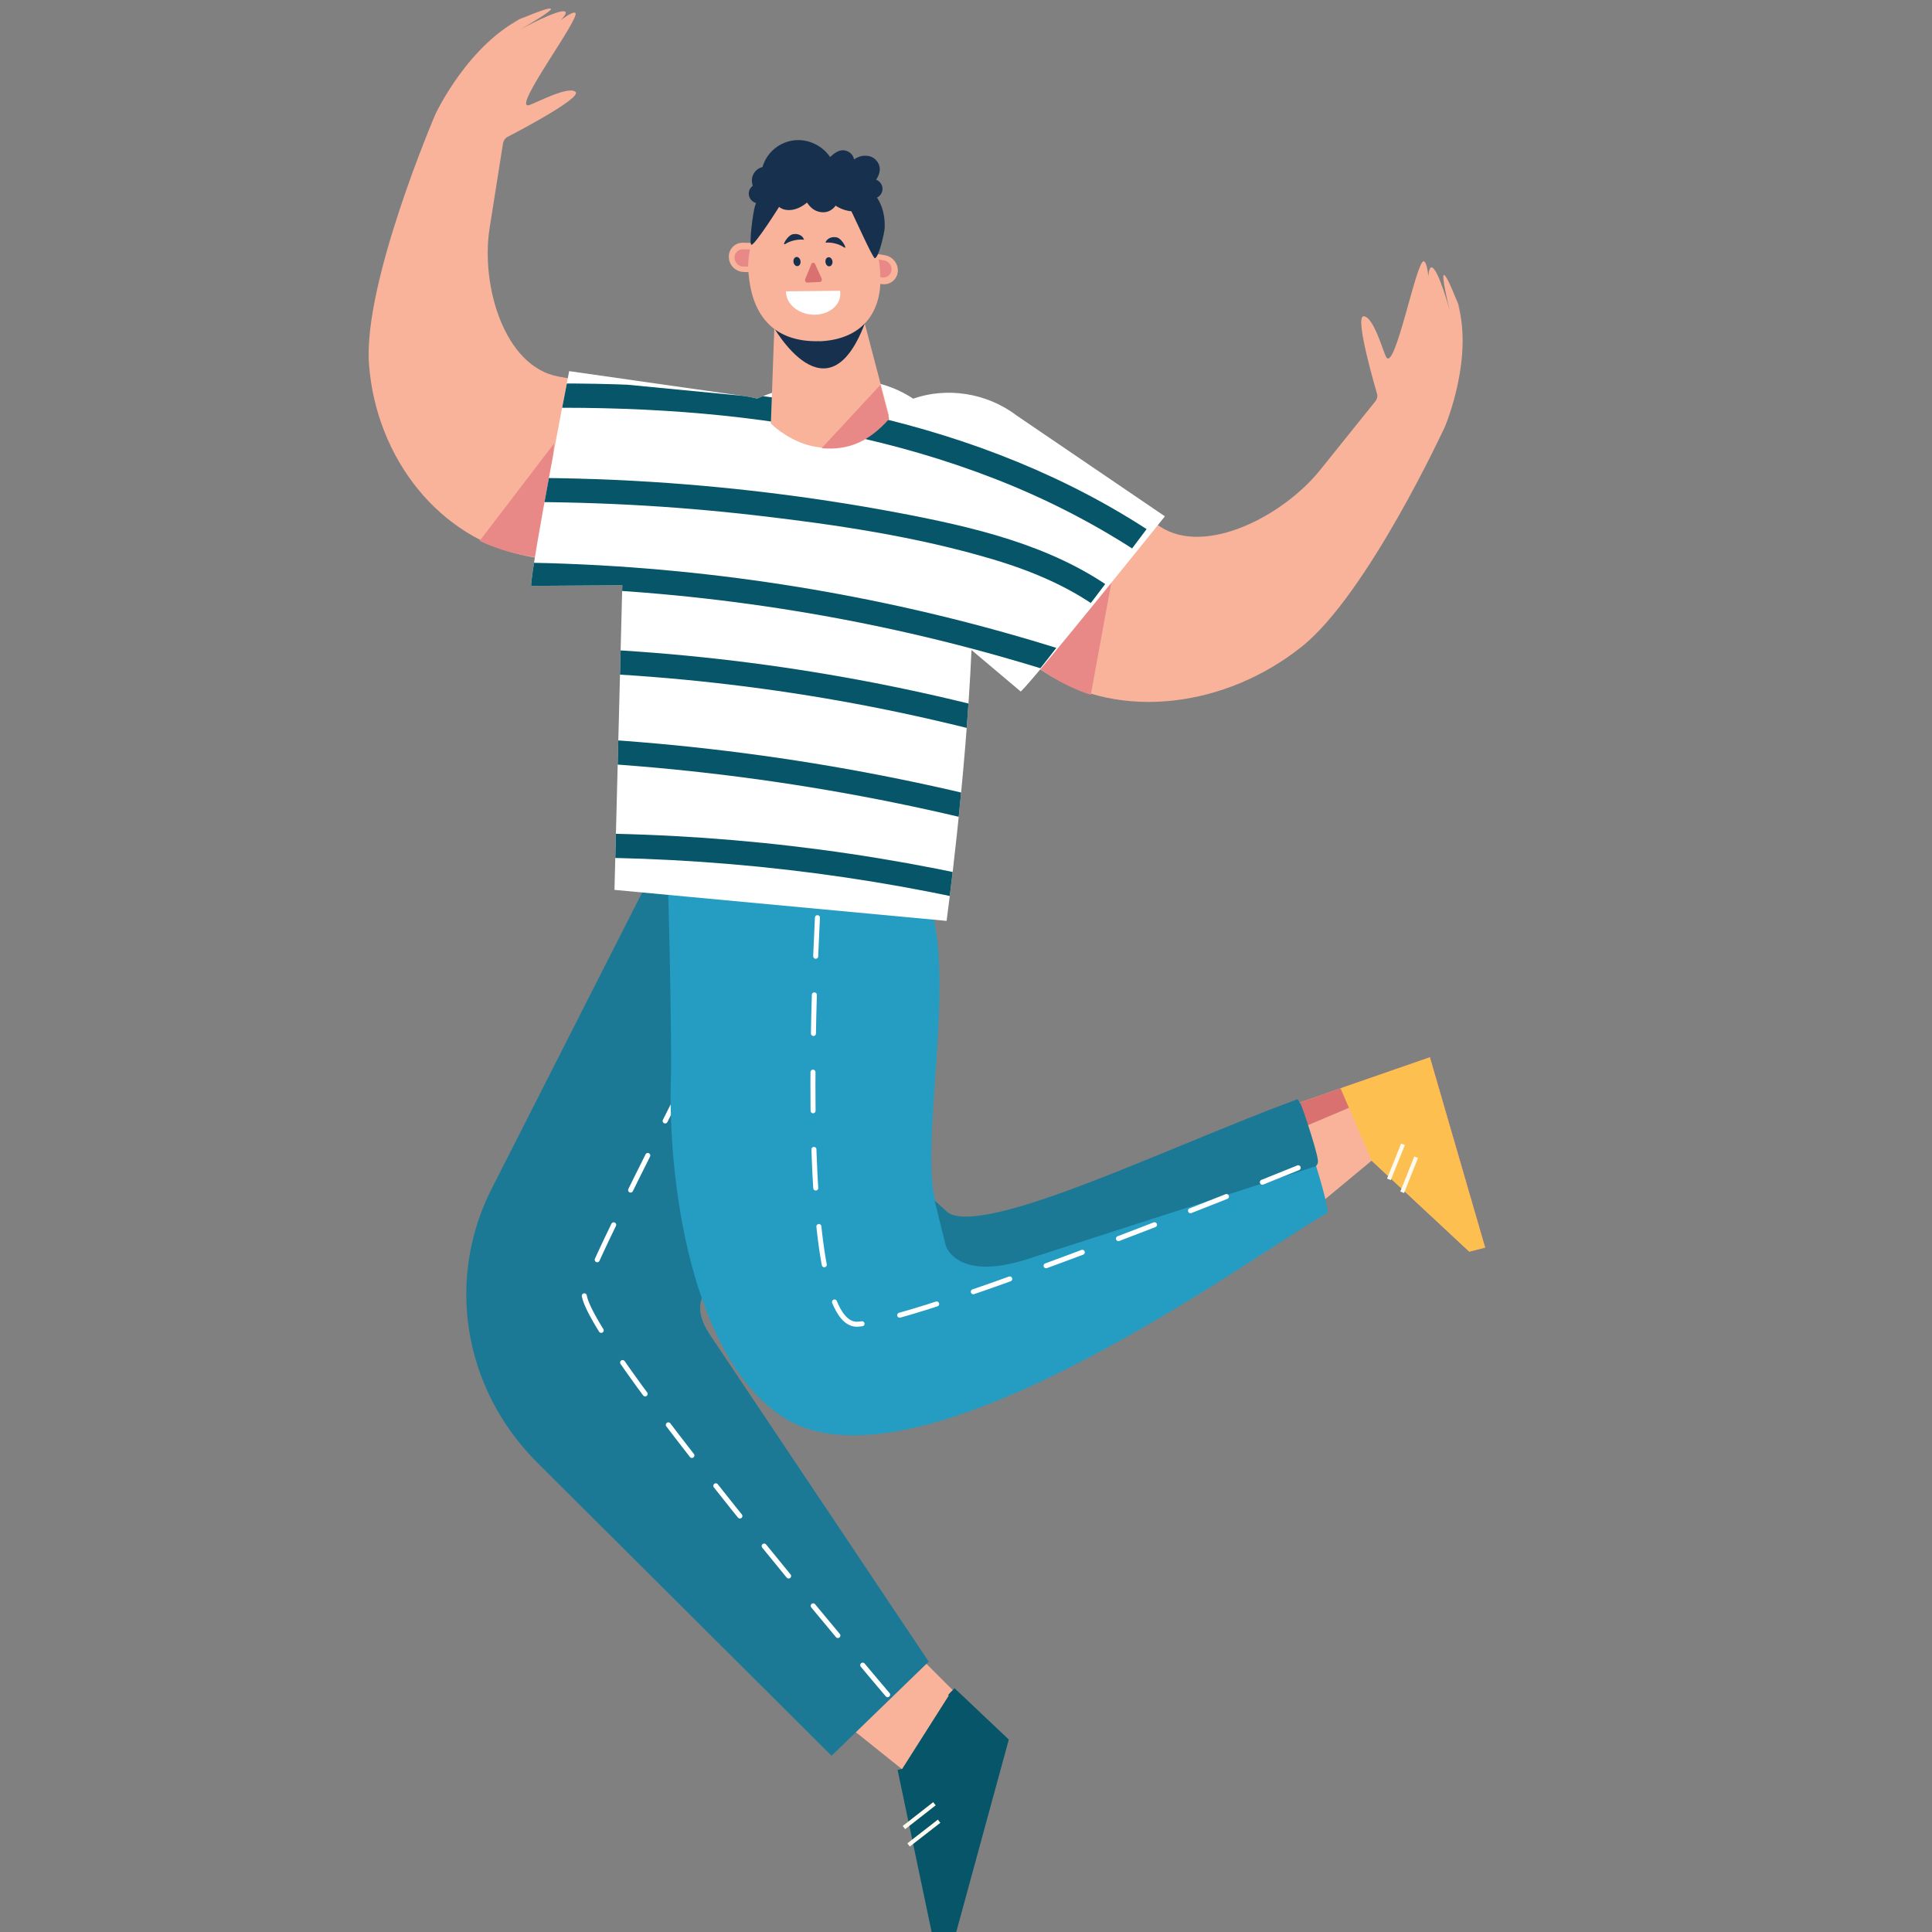 <?xml version="1.0" encoding="utf-8"?>
<!-- Generator: Adobe Illustrator 24.0.1, SVG Export Plug-In . SVG Version: 6.00 Build 0)  -->
<svg version="1.1" xmlns="http://www.w3.org/2000/svg" xmlns:xlink="http://www.w3.org/1999/xlink" x="0px" y="0px"
	 viewBox="0 0 200 200" style="enable-background:new 0 0 200 200;" xml:space="preserve">
<rect x="0" y="0" width="200" height="200" fill="#808080" stroke="none"/>
<style type="text/css">
	.st0{fill:#F9B39B;}
	.st1{fill:#065569;stroke:#065569;stroke-width:0.964;stroke-miterlimit:10;}
	.st2{fill:none;stroke:#FFFAEF;stroke-width:0.417;stroke-linecap:square;stroke-linejoin:round;stroke-miterlimit:10;}
	.st3{fill:#1C7996;stroke:#1C7996;stroke-width:1.036;stroke-miterlimit:10;}
	.st4{fill:none;stroke:#FFFFFF;stroke-width:0.518;stroke-linecap:round;stroke-miterlimit:10;stroke-dasharray:4;}
	.st5{fill:#D97170;}
	.st6{fill:#FEBF51;}
	.st7{fill:#259DC3;}
	.st8{fill:#E88987;}
	.st9{fill:#FFFFFF;}
	.st10{clip-path:url(#SVGID_2_);}
	.st11{fill:#065569;}
	.st12{fill:#17304D;}
	.st13{fill:#F9B39B;stroke:#F9B39B;stroke-width:0.891;stroke-miterlimit:10;}
	.st14{fill:#E88987;stroke:#E88987;stroke-width:0.909;stroke-miterlimit:10;}
</style>
<g id="Layer_1">
</g>
<g id="Layer_2">
	<g>
		<g>
			<g>
				<polygon class="st0" points="93.63,169.96 103.89,180.23 98.49,200 96.85,199.6 93.63,183.35 86.49,177.63 				"/>
				<polyline class="st1" points="93.39,183.12 96.85,199.6 98.49,200 103.89,180.23 98.48,175.11 				"/>
				<line class="st2" x1="93.74" y1="189.06" x2="96.57" y2="186.85"/>
				<line class="st2" x1="94.22" y1="190.86" x2="97.05" y2="188.66"/>
			</g>
			<g>
				<path class="st3" d="M68.94,88.68L51.6,122.82c-4.99,9.34-3.23,20.64,4.39,28.23l30.1,29.98l9.38-9.09L73.3,138.82
					c-2.2-3.14-1.47-4.73,0.64-7.93l22.6-36.95L68.94,88.68z"/>
				<path class="st4" d="M81.66,91.14c0,0-20.25,38.73-21.18,42.56c-0.93,3.83,31.61,41.97,31.61,41.97"/>
			</g>
			<g>
				<polygon class="st0" points="133.6,114.46 148.02,109.45 153.74,129.15 152.1,129.57 141.99,120.15 136.77,124.48 				"/>
				<polygon class="st5" points="133.6,114.46 148.02,109.45 153.74,129.15 152.1,129.57 140.44,114.34 134.19,116.99 				"/>
				<polyline class="st6" points="141.99,120.15 152.1,129.57 153.74,129.15 148.02,109.45 138.77,112.66 				"/>
				<line class="st2" x1="143.86" y1="121.89" x2="145.16" y2="118.65"/>
				<line class="st2" x1="145.23" y1="123.23" x2="146.52" y2="119.99"/>
			</g>
			<g>
				<g>
					<path class="st7" d="M94.12,90.28c-4.34-3.36-22.53-5.8-25.26-3.66c0.35,1.36,0.69,22.23,0.6,24.72
						c-0.39,10.88,2.13,29.42,11.76,35.46c14.2,8.9,50.15-18.06,56.17-21.21c0.38-0.67-3.04-10.88-3.27-11.19
						c-13.83,5.13-32.95,14.62-36.47,11.4C93.67,122.15,101.09,95.67,94.12,90.28z"/>
				</g>
				<g>
					<path class="st3" d="M135.86,120.3c0.41,0.33-1.51-5.57-1.73-5.89c-13.83,5.13-32.95,14.62-36.47,11.4l0.73,2.96
						c0,0,1.02,3.45,8.39,0.89L135.86,120.3z"/>
				</g>
				<path class="st4" d="M85.09,87.01c0,0-3.74,50.66,3.74,50.07c7.48-0.59,47.03-16.79,47.03-16.79"/>
			</g>
		</g>
		<g>
			<g>
				<path class="st0" d="M52.45,14.22c0,0,7.88-4.05,7.13-4.71s-4.17,1.19-4.8,1.37c-1.91,0.55,5.44-9.17,4.77-9.55
					c-0.6-0.34-4.52,3.33-4.52,3.33s4.05-3.06,3.48-3.45c-0.57-0.39-4.73,1.88-4.73,1.88s3.82-2.16,3.19-2.21
					c-0.64-0.05-4.44,1.67-4.44,1.67s2.69-1.23,1.83-0.83c-5.86,2.72-9.29,10.11-9.29,10.11s-7.51,17.47-6.87,25.9
					c0.74,9.72,7.3,18.09,16.43,19.85l19.6,3.77c5.8,0.47,11.09-4.09,11.81-10.18l0,0c0.72-6.09-4.57-8.48-10.36-8.94l-17.87-3.25
					c-5.59-1.02-8.06-9.39-7.13-15.34l1.39-8.79C52.11,14.6,52.24,14.37,52.45,14.22L52.45,14.22z"/>
				<path class="st8" d="M57.35,45.92l-7.69,10.06c0,0,2.66,1.48,7.01,1.82L57.35,45.92z"/>
			</g>
			<g>
				<path class="st0" d="M142.58,40.86c0,0-2.44-8.16-1.41-8.12c1.03,0.05,2.01,3.65,2.32,4.21c0.91,1.68,3.14-10.09,3.9-9.9
					c0.68,0.17,0.64,5.39,0.64,5.39s-0.52-4.88,0.18-4.76c0.69,0.12,1.88,4.51,1.88,4.51s-1.03-4.1-0.55-3.7
					c0.48,0.4,1.84,4.17,1.84,4.17s-0.95-2.68-0.65-1.82c2.04,5.87-1.16,13.35-1.16,13.35s-7.98,17.29-14.8,22.74
					c-7.87,6.29-18.78,7.7-26.49,2.75L91.7,59.04c-4.4-3.6-4.65-10.36-0.55-15.1l0,0c4.1-4.74,9.61-2.83,14.01,0.76l14.94,9.82
					c4.68,3.07,12.74-1.1,16.58-5.89l5.69-7.08C142.53,41.35,142.6,41.1,142.58,40.86L142.58,40.86z"/>
				<path class="st8" d="M115.16,59.69l-2.24,12.23c0,0-2.97-0.77-6.27-3.47L115.16,59.69z"/>
			</g>
			<g>
				<path class="st9" d="M54.98,60.65c0.03-2.15,3.94-22.23,3.94-22.23l17.97,2.56c0.51,0.06,1.01,0.16,1.49,0.28
					c3.02-1.27,6.23-2.04,9.32-1.95l0,0c2.59-0.03,4.91,0.69,6.83,1.96c3.43-1.2,7.57-0.65,10.72,1.75l15.34,10.43
					c0,0-13.32,16.62-14.92,18.14l-5.1-4.3c-0.61,13.62-2.58,28.04-2.58,28.04l-34.38-3.21l0.81-31.53L54.98,60.65z"/>
				<g>
					<defs>
						<path id="SVGID_1_" d="M54.98,60.65c0.03-2.15,3.79-21.42,3.79-21.42l18.12,1.75c0.51,0.06,1.01,0.16,1.49,0.28
							c3.02-1.27,6.23-2.04,9.32-1.95l0,0c2.59-0.03,4.91,0.69,6.83,1.96c3.43-1.2,7.57-0.65,10.72,1.75l13.98,11.04
							c0,0-11.96,16.01-13.56,17.53l-5.1-4.3c-0.61,13.62-2.58,28.04-2.58,28.04l-34.38-3.21l0.81-31.53L54.98,60.65z"/>
					</defs>
					<clipPath id="SVGID_2_">
						<use xlink:href="#SVGID_1_"  style="overflow:visible;"/>
					</clipPath>
					<g class="st10">
						<g>
							<g>
								<path class="st11" d="M119.68,55.42C101.51,43.26,79.15,39.63,57.66,39.7c-6.65,0.02-13.29,0.38-19.91,0.91
									c-1.59,0.13-1.61,2.63,0,2.5c21.85-1.74,44.48-1.61,65.2,6.44c5.43,2.11,10.63,4.79,15.48,8.03
									C119.76,58.48,121.01,56.31,119.68,55.42L119.68,55.42z"/>
							</g>
						</g>
						<g>
							<g>
								<path class="st11" d="M116.34,61.85c-6.29-4.93-14.1-6.95-21.81-8.47c-8.91-1.75-17.95-2.91-27.01-3.49
									c-5.17-0.33-10.35-0.46-15.53-0.41c-1.61,0.02-1.61,2.52,0,2.5c8.74-0.09,17.48,0.36,26.16,1.36
									c8.26,0.95,16.7,2.19,24.69,4.58c4.18,1.25,8.28,2.99,11.73,5.69C115.82,64.6,117.61,62.84,116.34,61.85L116.34,61.85z"/>
							</g>
						</g>
						<g>
							<g>
								<path class="st11" d="M112.86,68.2c-15.83-5.27-32.33-8.48-48.98-9.57c-4.74-0.31-9.48-0.44-14.23-0.41
									c-1.61,0.01-1.61,2.51,0,2.5c16.57-0.11,33.12,1.87,49.17,5.96c4.5,1.15,8.96,2.46,13.36,3.93
									C113.73,71.12,114.38,68.71,112.86,68.2L112.86,68.2z"/>
							</g>
						</g>
						<g>
							<g>
								<path class="st11" d="M111.39,75.9c-16.82-5.16-34.31-8.12-51.89-8.81c-4.99-0.19-9.99-0.2-14.98-0.03
									c-1.6,0.05-1.61,2.55,0,2.5c17.47-0.59,34.99,1.04,52.02,4.95c4.77,1.09,9.5,2.37,14.18,3.8
									C112.27,78.78,112.93,76.37,111.39,75.9L111.39,75.9z"/>
							</g>
						</g>
						<g>
							<g>
								<path class="st11" d="M105.42,83.51c-18.65-4.89-37.89-7.39-57.17-7.46c-1.61-0.01-1.61,2.49,0,2.5
									c19.06,0.07,38.06,2.54,56.5,7.37C106.32,86.33,106.98,83.92,105.42,83.51L105.42,83.51z"/>
							</g>
						</g>
						<g>
							<g>
								<path class="st11" d="M99.99,90.55c-15.91-3.39-32.21-4.78-48.46-4.13c-1.6,0.06-1.61,2.56,0,2.5
									c16.03-0.64,32.1,0.7,47.8,4.04C100.9,93.29,101.57,90.88,99.99,90.55L99.99,90.55z"/>
							</g>
						</g>
					</g>
				</g>
			</g>
			<g>
				<path class="st0" d="M80.19,33.05L79.8,43.84c0,0,6,6.18,12.22-0.82L89.26,32.5L80.19,33.05z"/>
				<path class="st8" d="M91.14,39.84l0.91,3.52c-2.18,2.45-4.32,3.27-7,3.04L91.14,39.84z"/>
				<path class="st12" d="M80.02,23.55l-0.03,10.16c0,0,5.76,10.38,9.69-0.65l-3.39-10.41L80.02,23.55z"/>
			</g>
			<g>
				<g>
					<path class="st13" d="M76.98,27.71l1.9,0.06l-0.07-2.14l-1.9-0.06c-0.58-0.02-1.04,0.45-1.02,1.04l0,0
						C75.9,27.2,76.39,27.69,76.98,27.71z"/>
					<path class="st13" d="M91.54,26.86l-1.89-0.31l-0.2,2.11l1.89,0.31c0.58,0.1,1.1-0.3,1.16-0.88l0,0
						C92.55,27.51,92.13,26.96,91.54,26.86z"/>
					<path class="st14" d="M91.44,27.4l-0.78-0.13l-0.08,0.87l0.78,0.13c0.24,0.04,0.45-0.12,0.48-0.36l0,0
						C91.85,27.67,91.68,27.44,91.44,27.4z"/>
					<path class="st14" d="M76.9,26.26l0.78,0.01l0.05,0.88l-0.78-0.01c-0.24,0-0.45-0.2-0.46-0.45l0,0
						C76.47,26.45,76.66,26.25,76.9,26.26z"/>
					<path class="st13" d="M84.92,34.87l0.04,0.01c4.43-0.25,6.01-3.24,5.7-6.8l-0.02-0.27c-0.31-3.56-2.96-9.05-6.48-8.98
						l0.01-0.04c-3.51,0.08-6.56,5.73-6.25,9.29l0.02,0.27C78.25,31.91,79.94,35.05,84.92,34.87z"/>
					<path class="st9" d="M84.35,32.58L84.35,32.58c1.55-0.02,2.73-1.05,2.63-2.31l-0.01-0.17l-5.61,0.06l0.01,0.17
						C81.47,31.6,82.8,32.6,84.35,32.58z"/>
					<path class="st12" d="M85.45,27.13c0.03,0.26,0.21,0.46,0.41,0.44c0.2-0.02,0.34-0.24,0.32-0.5c-0.03-0.26-0.21-0.46-0.41-0.44
						C85.56,26.64,85.42,26.87,85.45,27.13z"/>
					<path class="st12" d="M82.14,27.11c0.03,0.26,0.22,0.46,0.42,0.44c0.2-0.02,0.34-0.25,0.31-0.51
						c-0.03-0.26-0.22-0.46-0.42-0.44C82.25,26.62,82.11,26.85,82.14,27.11z"/>
					<path class="st5" d="M83.57,29.25l1.3-0.06c0.16-0.01,0.26-0.2,0.18-0.37l-0.67-1.48c-0.08-0.19-0.32-0.19-0.39,0l-0.63,1.54
						C83.28,29.05,83.4,29.26,83.57,29.25z"/>
					<path class="st12" d="M87.38,25.61c0.39,0.26-0.21-0.9-0.74-1.03c-0.53-0.13-1.06,0.11-1.19,0.54
						C85.46,25.12,86.45,24.99,87.38,25.61z"/>
					<path class="st12" d="M81.29,25.26c-0.4,0.25,0.23-0.89,0.77-1.01c0.54-0.12,1.06,0.14,1.17,0.57
						C83.24,24.82,82.25,24.66,81.29,25.26z"/>
				</g>
				<g>
					<g>
						<path class="st12" d="M80.84,19.68c-0.54-0.1-1.86,0.16-2.19,0.59c-0.12,0.15-0.33,0.57-0.49,1.04
							c-0.21,0.64-0.66,4.07-0.36,4.03c0.39-0.05,2.85-3.87,3.09-4.33"/>
					</g>
					<g>
						<path class="st12" d="M87.02,19.49c0.34-0.63,1.21-0.73,1.92-0.5c0.9,0.3,1.65,1.02,2.09,1.88c0.44,0.85,0.59,1.82,0.55,2.75
							c-0.02,0.44-0.59,3.02-1.01,3.11c-0.23,0.04-2.25-4.6-2.85-5.68"/>
					</g>
					<g>
						<path class="st12" d="M89.45,18.94c0.33-0.27,0.67-0.55,0.84-0.93c0.17-0.38,0.1-0.88-0.27-1.11
							c-0.36-0.22-0.85-0.1-1.21,0.13c-0.35,0.23-0.63,0.54-0.99,0.76c-0.04-0.32,0.06-0.65,0.01-0.97
							c-0.05-0.32-0.35-0.66-0.69-0.58c-0.14,0.03-0.25,0.13-0.36,0.22c-0.34,0.31-0.69,0.61-1.03,0.92
							c-0.39-1.35-1.92-2.34-3.41-2.19c-1.49,0.14-2.77,1.39-2.84,2.79c-0.38-0.18-0.87,0.12-0.96,0.51
							c-0.09,0.38,0.1,0.78,0.36,1.1c0.26,0.31,0.59,0.58,1,0.69c0.4,0.11,0.88,0.03,1.16-0.26c-0.36,0.17-0.28,0.71,0.05,0.92
							c0.34,0.2,0.78,0.14,1.15,0c0.6-0.22,1.12-0.63,1.46-1.14c0.14,0.39,0.3,0.78,0.59,1.09c0.29,0.31,0.76,0.5,1.18,0.37
							c0.51-0.16,0.72-0.71,0.86-1.19c0.06,0.56,1.58,1.25,2.17,1.12c0.59-0.13,0.52-0.59,0.88-1.04c0.27-0.34,0.27-1.12,0.11-1.52"
							/>
						<g>
							<path class="st12" d="M89.94,19.43c0.83-0.68,1.68-1.94,0.69-2.91c-0.41-0.41-1.04-0.48-1.58-0.33
								c-0.63,0.18-1.04,0.67-1.57,1.02c0.34,0.2,0.69,0.39,1.03,0.59c-0.03-0.84,0.1-1.85-0.91-2.19c-0.94-0.31-1.73,0.75-2.34,1.3
								c0.38,0.1,0.76,0.2,1.14,0.3c-0.55-1.72-2.35-2.88-4.15-2.69c-1.81,0.19-3.29,1.64-3.44,3.46c0.29-0.22,0.58-0.44,0.87-0.66
								c-0.62-0.2-1.3,0.06-1.64,0.62c-0.36,0.59-0.21,1.3,0.16,1.85c0.74,1.11,2.25,1.65,3.34,0.71c0.58-0.51-0.18-1.51-0.83-1.07
								c-1.03,0.68-0.52,2.11,0.62,2.29c1.18,0.19,2.33-0.67,2.98-1.58c-0.42-0.05-0.83-0.11-1.25-0.16
								c0.36,0.94,0.91,1.91,2.03,1.99c1.08,0.07,1.64-0.82,1.92-1.73c-0.44,0-0.88,0-1.32,0c0.23,1.06,1.99,1.81,2.97,1.6
								c0.74-0.16,0.98-0.77,1.33-1.36c0.36-0.61,0.41-1.38,0.18-2.05c-0.28-0.83-1.6-0.47-1.32,0.36c0.12,0.34,0.12,0.68-0.04,1
								c-0.09,0.18-0.29,0.67-0.47,0.72c-0.29,0.09-1.28-0.4-1.33-0.64c-0.15-0.69-1.13-0.61-1.32,0c-0.09,0.3-0.19,0.77-0.59,0.71
								c-0.41-0.06-0.6-0.65-0.72-0.98c-0.22-0.57-0.9-0.66-1.25-0.16c-0.23,0.32-0.54,0.58-0.89,0.75
								c-0.15,0.07-0.32,0.14-0.49,0.17c-0.09,0.01-0.17,0.01-0.26,0c0.03,0.09,0,0.17-0.09,0.24c-0.28-0.36-0.55-0.72-0.83-1.07
								c-0.29,0.25-0.72,0.03-0.95-0.18c-0.11-0.1-0.62-0.81-0.3-0.71c0.45,0.14,0.83-0.24,0.87-0.66c0.21-2.6,4.15-2.76,4.9-0.41
								c0.16,0.51,0.75,0.65,1.14,0.3c0.34-0.3,0.67-0.63,1.03-0.92c-0.04-0.02-0.08-0.04-0.12-0.05c0.03,0.1,0.03,0.21,0.02,0.31
								c0,0.2-0.03,0.39-0.02,0.58c0.02,0.49,0.57,0.89,1.03,0.59c0.32-0.21,0.92-0.93,1.34-0.9c0.59,0.04-0.38,0.85-0.54,0.98
								C88.29,19.02,89.26,19.98,89.94,19.43L89.94,19.43z"/>
						</g>
					</g>
					<path class="st12" d="M89.19,19.41c-0.08,0.56,0.33,1.09,0.93,1.16c0.6,0.08,1.15-0.32,1.23-0.88
						c0.08-0.56-0.33-1.09-0.93-1.16C89.83,18.46,89.28,18.85,89.19,19.41z"/>
					<path class="st12" d="M77.52,19.9c-0.08,0.56,0.33,1.09,0.93,1.16c0.6,0.08,1.15-0.32,1.23-0.88c0.08-0.56-0.33-1.09-0.93-1.16
						C78.15,18.94,77.6,19.34,77.52,19.9z"/>
				</g>
			</g>
		</g>
	</g>
</g>
</svg>
